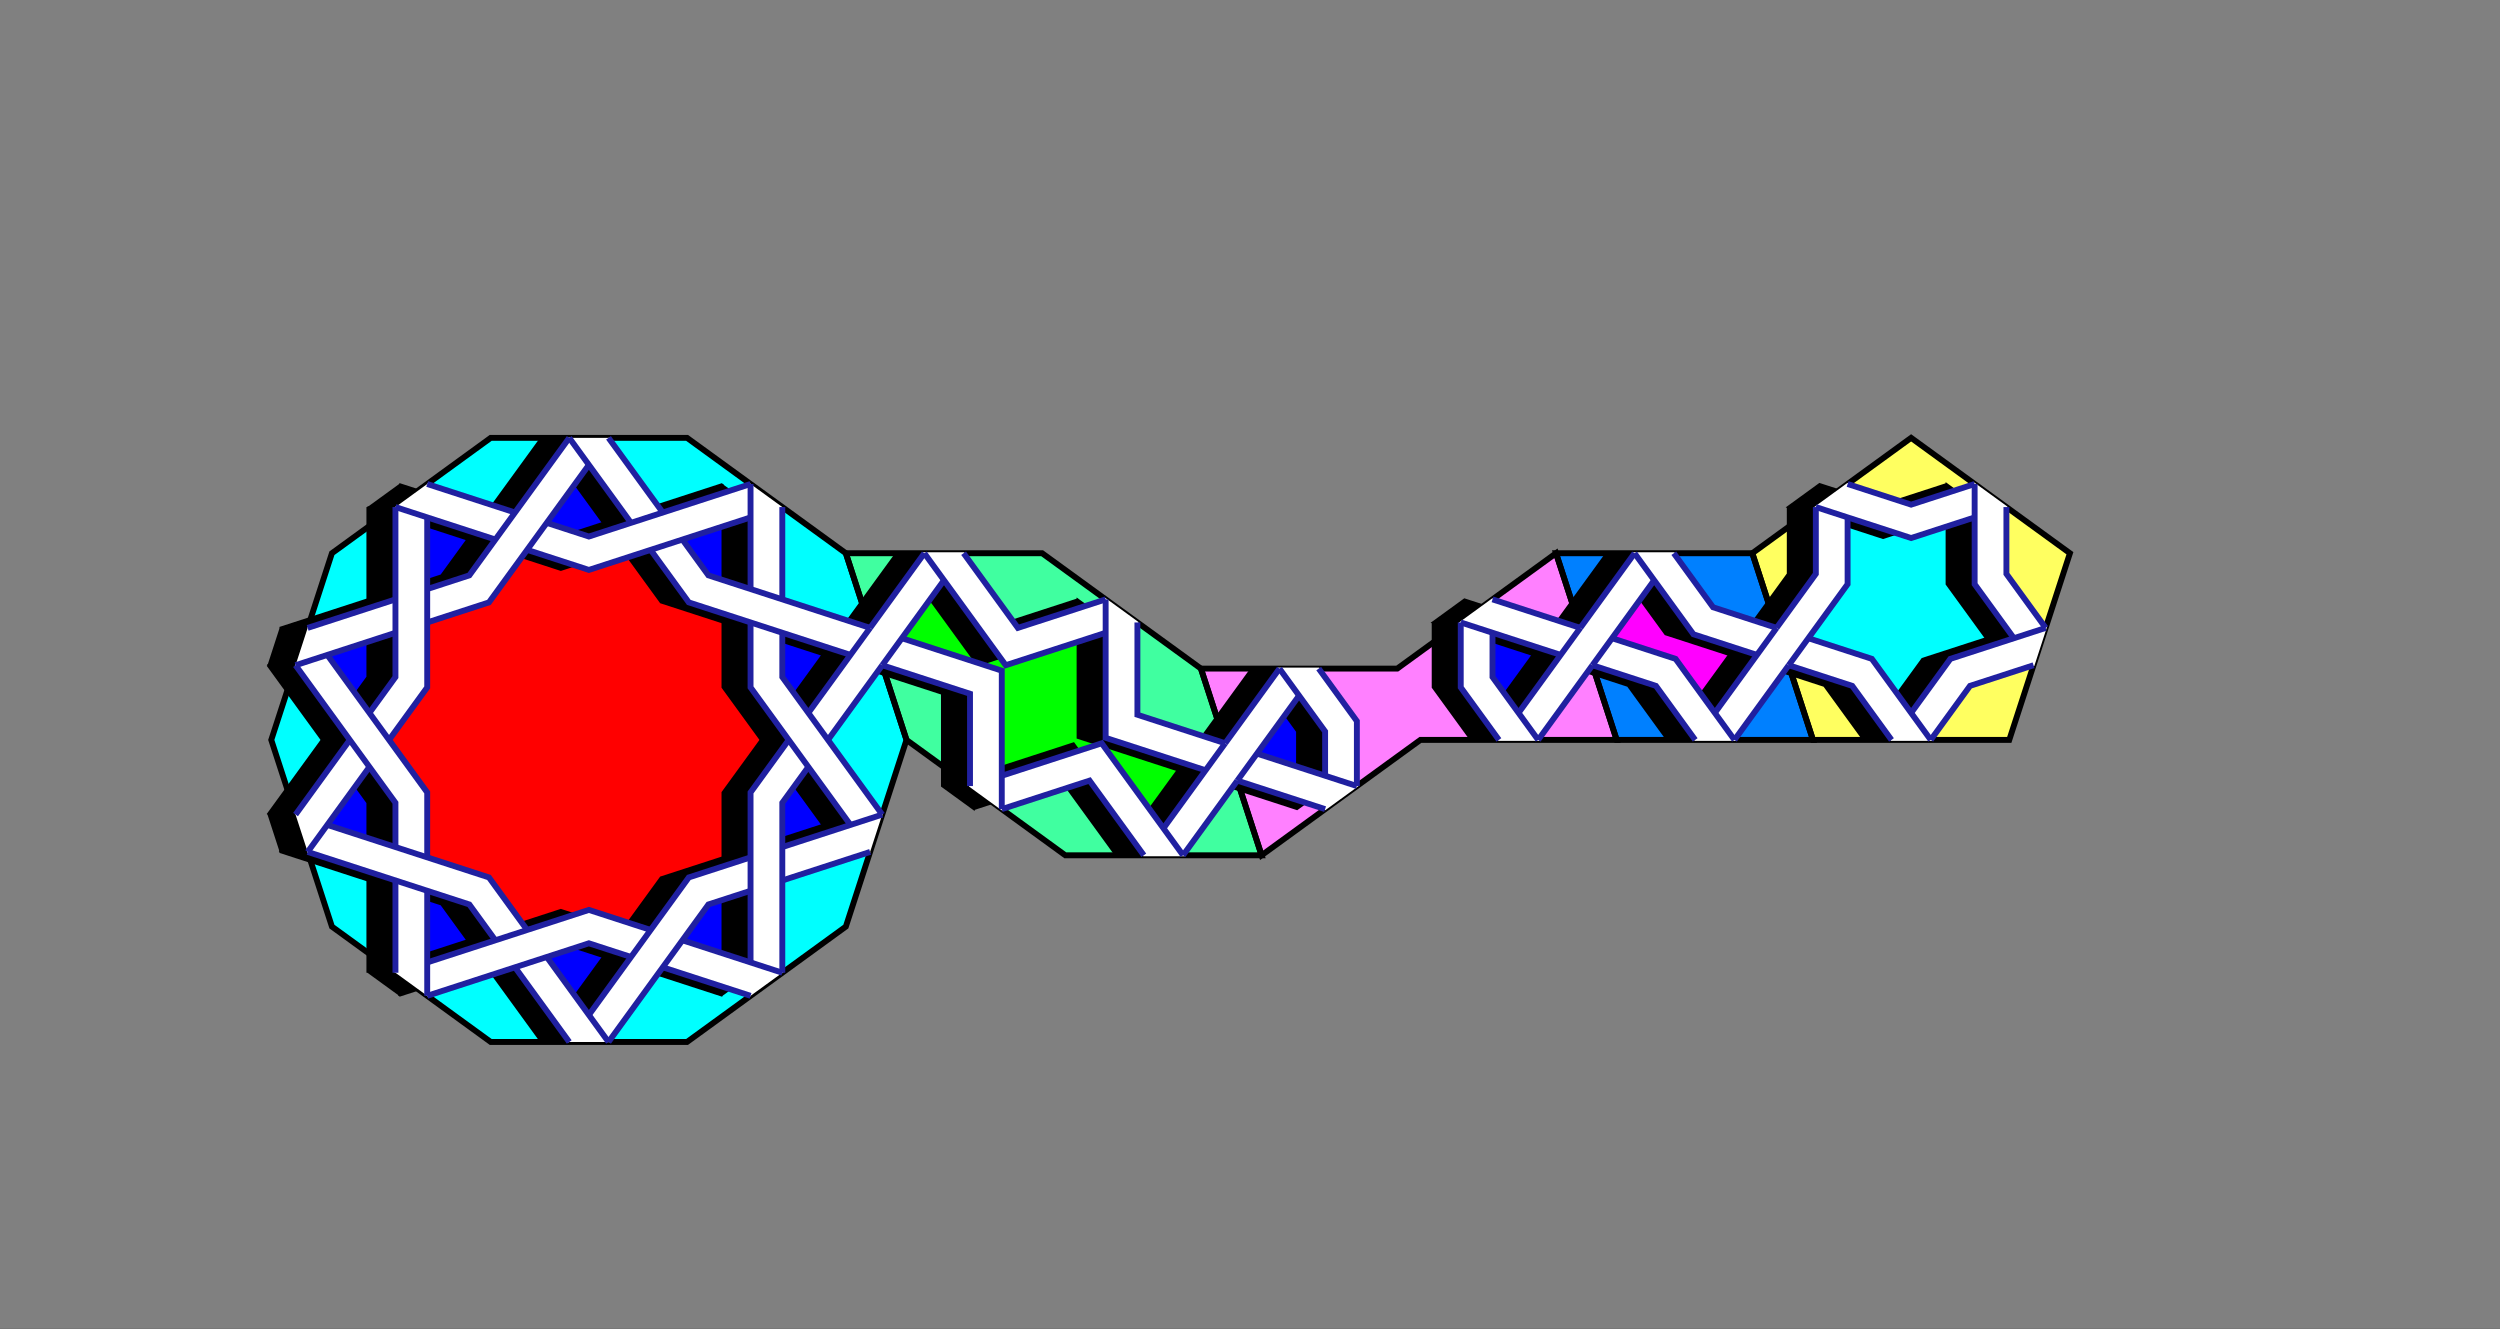 <svg xmlns="http://www.w3.org/2000/svg" xmlns:xlink="http://www.w3.org/1999/xlink" viewBox="0 0 636.803 338.471" width="636.803px" height="338.471px" version="1.1"><rect x="0" y="0" width="636.803" height="338.471" fill="#333333" stroke="none"/><defs><path d="M25,-76.942L65.451,-47.553L80.902,0L65.451,47.553L25,76.942L-25,76.942L-65.451,47.553L-80.902,0L-65.451,-47.553L-25,-76.942Z" fill="#00ffff" stroke="#00ffff" stroke-width="0.5" id="shape1_fill"></path><g id="shape1_inner_polygons"><path d="M 45.225,14.695 L 45.225,32.858 L 27.951,38.471 L 27.951,38.471 L 17.275,53.166 L 0,47.553 L 0,47.553 L -17.275,53.166 L -27.951,38.471 L -27.951,38.471 L -45.225,32.858 L -45.225,14.695 L -45.225,14.695 L -55.902,0 L -45.225,-14.695 L -45.225,-14.695 L -45.225,-32.858 L -27.951,-38.471 L -27.951,-38.471 L -17.275,-53.166 L -0,-47.553 L -0,-47.553 L 17.275,-53.166 L 27.951,-38.471 L 27.951,-38.471 L 45.225,-32.858 L 45.225,-14.695 L 45.225,-14.695 L 55.902,0 L 45.225,14.695 " fill="#ff0000"></path><path d="M 45.225,62.247 L 45.225,32.858 L 27.951,38.471 L 17.275,53.166 " fill="#0000ff"></path><path d="M 0,76.942 L 17.275,53.166 L 0,47.553 L -17.275,53.166 " fill="#0000ff"></path><path d="M -45.225,62.247 L -17.275,53.166 L -27.951,38.471 L -45.225,32.858 " fill="#0000ff"></path><path d="M -73.176,23.776 L -45.225,32.858 L -45.225,14.695 L -55.902,0 " fill="#0000ff"></path><path d="M -73.176,-23.776 L -55.902,0 L -45.225,-14.695 L -45.225,-32.858 " fill="#0000ff"></path><path d="M -45.225,-62.247 L -45.225,-32.858 L -27.951,-38.471 L -17.275,-53.166 " fill="#0000ff"></path><path d="M -0,-76.942 L -17.275,-53.166 L -0,-47.553 L 17.275,-53.166 " fill="#0000ff"></path><path d="M 45.225,-62.247 L 17.275,-53.166 L 27.951,-38.471 L 45.225,-32.858 " fill="#0000ff"></path><path d="M 73.176,-23.776 L 45.225,-32.858 L 45.225,-14.695 L 55.902,0 " fill="#0000ff"></path><path d="M 73.176,23.776 L 55.902,0 L 45.225,14.695 L 45.225,32.858 " fill="#0000ff"></path></g><path d="M25,-76.942L65.451,-47.553L80.902,0L65.451,47.553L25,76.942L-25,76.942L-65.451,47.553L-80.902,0L-65.451,-47.553L-25,-76.942Z" fill="none" stroke-linejoin="miter" stroke="#000000" stroke-width="1.5" id="shape1_outline"></path><g id="shape1_knot_shadow"><path d="M 49.271,-59.309 L 49.271,-16.009 L 55.902,-6.882 L 50.902,0 L 41.18,-13.38 L 41.18,-56.68 " fill="#000000" stroke="#000000" stroke-width="0.5"></path><path d="M 74.721,19.021 L 60.902,0 L 55.902,6.882 L 71.631,28.532 " fill="#000000" stroke="#000000" stroke-width="0.5"></path><path d="M 74.721,-19.021 L 49.271,16.009 L 49.271,27.291 L 41.18,29.919 L 41.18,13.38 L 66.631,-21.65 " fill="#000000" stroke="#000000" stroke-width="0.5"></path><path d="M 49.271,59.309 L 49.271,35.797 L 41.18,38.426 L 41.18,65.186 " fill="#000000" stroke="#000000" stroke-width="0.5"></path><path d="M 71.631,28.532 L 30.451,41.912 L 23.82,51.039 L 15.729,48.41 L 25.451,35.03 L 66.631,21.65 " fill="#000000" stroke="#000000" stroke-width="0.5"></path><path d="M 5,76.942 L 18.82,57.921 L 10.729,55.292 L -5,76.942 " fill="#000000" stroke="#000000" stroke-width="0.5"></path><path d="M 41.18,65.186 L 0,51.806 L -10.729,55.292 L -15.729,48.41 L 0,43.3 L 41.18,56.68 " fill="#000000" stroke="#000000" stroke-width="0.5"></path><path d="M -41.18,65.186 L -18.82,57.921 L -23.82,51.039 L -49.271,59.309 " fill="#000000" stroke="#000000" stroke-width="0.5"></path><path d="M -5,76.942 L -30.451,41.912 L -41.18,38.426 L -41.18,29.919 L -25.451,35.03 L 0,70.06 " fill="#000000" stroke="#000000" stroke-width="0.5"></path><path d="M -71.631,28.532 L -49.271,35.797 L -49.271,27.291 L -74.721,19.021 " fill="#000000" stroke="#000000" stroke-width="0.5"></path><path d="M -49.271,59.309 L -49.271,16.009 L -55.902,6.882 L -50.902,0 L -41.18,13.38 L -41.18,56.68 " fill="#000000" stroke="#000000" stroke-width="0.5"></path><path d="M -74.721,-19.021 L -60.902,0 L -55.902,-6.882 L -71.631,-28.532 " fill="#000000" stroke="#000000" stroke-width="0.5"></path><path d="M -74.721,19.021 L -49.271,-16.009 L -49.271,-27.291 L -41.18,-29.919 L -41.18,-13.38 L -66.631,21.65 " fill="#000000" stroke="#000000" stroke-width="0.5"></path><path d="M -49.271,-59.309 L -49.271,-35.797 L -41.18,-38.426 L -41.18,-65.186 " fill="#000000" stroke="#000000" stroke-width="0.5"></path><path d="M -71.631,-28.532 L -30.451,-41.912 L -23.82,-51.039 L -15.729,-48.41 L -25.451,-35.03 L -66.631,-21.65 " fill="#000000" stroke="#000000" stroke-width="0.5"></path><path d="M -5,-76.942 L -18.82,-57.921 L -10.729,-55.292 L 5,-76.942 " fill="#000000" stroke="#000000" stroke-width="0.5"></path><path d="M -41.18,-65.186 L -0,-51.806 L 10.729,-55.292 L 15.729,-48.41 L -0,-43.3 L -41.18,-56.68 " fill="#000000" stroke="#000000" stroke-width="0.5"></path><path d="M 41.18,-65.186 L 18.82,-57.921 L 23.82,-51.039 L 49.271,-59.309 " fill="#000000" stroke="#000000" stroke-width="0.5"></path><path d="M 5,-76.942 L 30.451,-41.912 L 41.18,-38.426 L 41.18,-29.919 L 25.451,-35.03 L -0,-70.06 " fill="#000000" stroke="#000000" stroke-width="0.5"></path><path d="M 71.631,-28.532 L 49.271,-35.797 L 49.271,-27.291 L 74.721,-19.021 " fill="#000000" stroke="#000000" stroke-width="0.5"></path></g><g id="shape1_knot_fill"><path d="M 49.271,-59.309 L 49.271,-16.009 L 55.902,-6.882 L 50.902,0 L 41.18,-13.38 L 41.18,-56.68 " fill="#ffffff" stroke="#ffffff" stroke-width="0.5"></path><path d="M 74.721,19.021 L 60.902,0 L 55.902,6.882 L 71.631,28.532 " fill="#ffffff" stroke="#ffffff" stroke-width="0.5"></path><path d="M 74.721,-19.021 L 49.271,16.009 L 49.271,27.291 L 41.18,29.919 L 41.18,13.38 L 66.631,-21.65 " fill="#ffffff" stroke="#ffffff" stroke-width="0.5"></path><path d="M 49.271,59.309 L 49.271,35.797 L 41.18,38.426 L 41.18,65.186 " fill="#ffffff" stroke="#ffffff" stroke-width="0.5"></path><path d="M 71.631,28.532 L 30.451,41.912 L 23.82,51.039 L 15.729,48.41 L 25.451,35.03 L 66.631,21.65 " fill="#ffffff" stroke="#ffffff" stroke-width="0.5"></path><path d="M 5,76.942 L 18.82,57.921 L 10.729,55.292 L -5,76.942 " fill="#ffffff" stroke="#ffffff" stroke-width="0.5"></path><path d="M 41.18,65.186 L 0,51.806 L -10.729,55.292 L -15.729,48.41 L 0,43.3 L 41.18,56.68 " fill="#ffffff" stroke="#ffffff" stroke-width="0.5"></path><path d="M -41.18,65.186 L -18.82,57.921 L -23.82,51.039 L -49.271,59.309 " fill="#ffffff" stroke="#ffffff" stroke-width="0.5"></path><path d="M -5,76.942 L -30.451,41.912 L -41.18,38.426 L -41.18,29.919 L -25.451,35.03 L 0,70.06 " fill="#ffffff" stroke="#ffffff" stroke-width="0.5"></path><path d="M -71.631,28.532 L -49.271,35.797 L -49.271,27.291 L -74.721,19.021 " fill="#ffffff" stroke="#ffffff" stroke-width="0.5"></path><path d="M -49.271,59.309 L -49.271,16.009 L -55.902,6.882 L -50.902,0 L -41.18,13.38 L -41.18,56.68 " fill="#ffffff" stroke="#ffffff" stroke-width="0.5"></path><path d="M -74.721,-19.021 L -60.902,0 L -55.902,-6.882 L -71.631,-28.532 " fill="#ffffff" stroke="#ffffff" stroke-width="0.5"></path><path d="M -74.721,19.021 L -49.271,-16.009 L -49.271,-27.291 L -41.18,-29.919 L -41.18,-13.38 L -66.631,21.65 " fill="#ffffff" stroke="#ffffff" stroke-width="0.5"></path><path d="M -49.271,-59.309 L -49.271,-35.797 L -41.18,-38.426 L -41.18,-65.186 " fill="#ffffff" stroke="#ffffff" stroke-width="0.5"></path><path d="M -71.631,-28.532 L -30.451,-41.912 L -23.82,-51.039 L -15.729,-48.41 L -25.451,-35.03 L -66.631,-21.65 " fill="#ffffff" stroke="#ffffff" stroke-width="0.5"></path><path d="M -5,-76.942 L -18.82,-57.921 L -10.729,-55.292 L 5,-76.942 " fill="#ffffff" stroke="#ffffff" stroke-width="0.5"></path><path d="M -41.18,-65.186 L -0,-51.806 L 10.729,-55.292 L 15.729,-48.41 L -0,-43.3 L -41.18,-56.68 " fill="#ffffff" stroke="#ffffff" stroke-width="0.5"></path><path d="M 41.18,-65.186 L 18.82,-57.921 L 23.82,-51.039 L 49.271,-59.309 " fill="#ffffff" stroke="#ffffff" stroke-width="0.5"></path><path d="M 5,-76.942 L 30.451,-41.912 L 41.18,-38.426 L 41.18,-29.919 L 25.451,-35.03 L -0,-70.06 " fill="#ffffff" stroke="#ffffff" stroke-width="0.5"></path><path d="M 71.631,-28.532 L 49.271,-35.797 L 49.271,-27.291 L 74.721,-19.021 " fill="#ffffff" stroke="#ffffff" stroke-width="0.5"></path></g><g id="shape1_knot_lines"><path d="M 49.271,-59.309 L 49.271,-16.009 L 55.902,-6.882 " fill="none" stroke="#2020a0" stroke-width="1.5"></path><path d="M 41.18,-56.68 L 41.18,-13.38 L 50.902,0 " fill="none" stroke="#2020a0" stroke-width="1.5"></path><path d="M 74.721,19.021 L 60.902,0 " fill="none" stroke="#2020a0" stroke-width="1.5"></path><path d="M 71.631,28.532 L 55.902,6.882 " fill="none" stroke="#2020a0" stroke-width="1.5"></path><path d="M 74.721,-19.021 L 49.271,16.009 L 49.271,27.291 " fill="none" stroke="#2020a0" stroke-width="1.5"></path><path d="M 66.631,-21.65 L 41.18,13.38 L 41.18,29.919 " fill="none" stroke="#2020a0" stroke-width="1.5"></path><path d="M 49.271,59.309 L 49.271,35.797 " fill="none" stroke="#2020a0" stroke-width="1.5"></path><path d="M 41.18,65.186 L 41.18,38.426 " fill="none" stroke="#2020a0" stroke-width="1.5"></path><path d="M 71.631,28.532 L 30.451,41.912 L 23.82,51.039 " fill="none" stroke="#2020a0" stroke-width="1.5"></path><path d="M 66.631,21.65 L 25.451,35.03 L 15.729,48.41 " fill="none" stroke="#2020a0" stroke-width="1.5"></path><path d="M 5,76.942 L 18.82,57.921 " fill="none" stroke="#2020a0" stroke-width="1.5"></path><path d="M -5,76.942 L 10.729,55.292 " fill="none" stroke="#2020a0" stroke-width="1.5"></path><path d="M 41.18,65.186 L 0,51.806 L -10.729,55.292 " fill="none" stroke="#2020a0" stroke-width="1.5"></path><path d="M 41.18,56.68 L 0,43.3 L -15.729,48.41 " fill="none" stroke="#2020a0" stroke-width="1.5"></path><path d="M -41.18,65.186 L -18.82,57.921 " fill="none" stroke="#2020a0" stroke-width="1.5"></path><path d="M -49.271,59.309 L -23.82,51.039 " fill="none" stroke="#2020a0" stroke-width="1.5"></path><path d="M -5,76.942 L -30.451,41.912 L -41.18,38.426 " fill="none" stroke="#2020a0" stroke-width="1.5"></path><path d="M 0,70.06 L -25.451,35.03 L -41.18,29.919 " fill="none" stroke="#2020a0" stroke-width="1.5"></path><path d="M -71.631,28.532 L -49.271,35.797 " fill="none" stroke="#2020a0" stroke-width="1.5"></path><path d="M -74.721,19.021 L -49.271,27.291 " fill="none" stroke="#2020a0" stroke-width="1.5"></path><path d="M -49.271,59.309 L -49.271,16.009 L -55.902,6.882 " fill="none" stroke="#2020a0" stroke-width="1.5"></path><path d="M -41.18,56.68 L -41.18,13.38 L -50.902,0 " fill="none" stroke="#2020a0" stroke-width="1.5"></path><path d="M -74.721,-19.021 L -60.902,0 " fill="none" stroke="#2020a0" stroke-width="1.5"></path><path d="M -71.631,-28.532 L -55.902,-6.882 " fill="none" stroke="#2020a0" stroke-width="1.5"></path><path d="M -74.721,19.021 L -49.271,-16.009 L -49.271,-27.291 " fill="none" stroke="#2020a0" stroke-width="1.5"></path><path d="M -66.631,21.65 L -41.18,-13.38 L -41.18,-29.919 " fill="none" stroke="#2020a0" stroke-width="1.5"></path><path d="M -49.271,-59.309 L -49.271,-35.797 " fill="none" stroke="#2020a0" stroke-width="1.5"></path><path d="M -41.18,-65.186 L -41.18,-38.426 " fill="none" stroke="#2020a0" stroke-width="1.5"></path><path d="M -71.631,-28.532 L -30.451,-41.912 L -23.82,-51.039 " fill="none" stroke="#2020a0" stroke-width="1.5"></path><path d="M -66.631,-21.65 L -25.451,-35.03 L -15.729,-48.41 " fill="none" stroke="#2020a0" stroke-width="1.5"></path><path d="M -5,-76.942 L -18.82,-57.921 " fill="none" stroke="#2020a0" stroke-width="1.5"></path><path d="M 5,-76.942 L -10.729,-55.292 " fill="none" stroke="#2020a0" stroke-width="1.5"></path><path d="M -41.18,-65.186 L -0,-51.806 L 10.729,-55.292 " fill="none" stroke="#2020a0" stroke-width="1.5"></path><path d="M -41.18,-56.68 L -0,-43.3 L 15.729,-48.41 " fill="none" stroke="#2020a0" stroke-width="1.5"></path><path d="M 41.18,-65.186 L 18.82,-57.921 " fill="none" stroke="#2020a0" stroke-width="1.5"></path><path d="M 49.271,-59.309 L 23.82,-51.039 " fill="none" stroke="#2020a0" stroke-width="1.5"></path><path d="M 5,-76.942 L 30.451,-41.912 L 41.18,-38.426 " fill="none" stroke="#2020a0" stroke-width="1.5"></path><path d="M -0,-70.06 L 25.451,-35.03 L 41.18,-29.919 " fill="none" stroke="#2020a0" stroke-width="1.5"></path><path d="M 71.631,-28.532 L 49.271,-35.797 " fill="none" stroke="#2020a0" stroke-width="1.5"></path><path d="M 74.721,-19.021 L 49.271,-27.291 " fill="none" stroke="#2020a0" stroke-width="1.5"></path></g><path d="M52.951,-38.471L37.5,9.082L-2.951,38.471L-52.951,38.471L-37.5,-9.082L2.951,-38.471Z" fill="#40ffa0" stroke="#40ffa0" stroke-width="0.5" id="shape2_fill"></path><g id="shape2_inner_polygons"><path d="M 45.225,-14.695 L 17.275,-5.613 L 17.275,23.776 L -10.676,14.695 L -27.951,38.471 L -45.225,14.695 L -17.275,5.613 L -17.275,-23.776 L 10.676,-14.695 L 27.951,-38.471 L 45.225,-14.695 " fill="#00ff00"></path></g><path d="M52.951,-38.471L37.5,9.082L-2.951,38.471L-52.951,38.471L-37.5,-9.082L2.951,-38.471Z" fill="none" stroke-linejoin="miter" stroke="#000000" stroke-width="1.5" id="shape2_outline"></path><g id="shape2_knot_shadow"><path d="M 38.68,-16.821 L 13.229,-8.552 L 13.229,26.715 L 21.32,20.837 L 21.32,-2.674 L 43.68,-9.939 " fill="#000000" stroke="#000000" stroke-width="0.5"></path><path d="M 13.229,18.209 L -12.221,9.939 L -32.951,38.471 L -22.951,38.471 L -9.131,19.45 L 13.229,26.715 " fill="#000000" stroke="#000000" stroke-width="0.5"></path><path d="M -27.951,31.589 L -43.68,9.939 L -46.771,19.45 L -32.951,38.471 " fill="#000000" stroke="#000000" stroke-width="0.5"></path><path d="M -38.68,16.821 L -13.229,8.552 L -13.229,-26.715 L -21.32,-20.837 L -21.32,2.674 L -43.68,9.939 " fill="#000000" stroke="#000000" stroke-width="0.5"></path><path d="M -13.229,-18.209 L 12.221,-9.939 L 32.951,-38.471 L 22.951,-38.471 L 9.131,-19.45 L -13.229,-26.715 " fill="#000000" stroke="#000000" stroke-width="0.5"></path><path d="M 27.951,-31.589 L 43.68,-9.939 L 46.771,-19.45 L 32.951,-38.471 " fill="#000000" stroke="#000000" stroke-width="0.5"></path></g><g id="shape2_knot_fill"><path d="M 38.68,-16.821 L 13.229,-8.552 L 13.229,26.715 L 21.32,20.837 L 21.32,-2.674 L 43.68,-9.939 " fill="#ffffff" stroke="#ffffff" stroke-width="0.5"></path><path d="M 13.229,18.209 L -12.221,9.939 L -32.951,38.471 L -22.951,38.471 L -9.131,19.45 L 13.229,26.715 " fill="#ffffff" stroke="#ffffff" stroke-width="0.5"></path><path d="M -27.951,31.589 L -43.68,9.939 L -46.771,19.45 L -32.951,38.471 " fill="#ffffff" stroke="#ffffff" stroke-width="0.5"></path><path d="M -38.68,16.821 L -13.229,8.552 L -13.229,-26.715 L -21.32,-20.837 L -21.32,2.674 L -43.68,9.939 " fill="#ffffff" stroke="#ffffff" stroke-width="0.5"></path><path d="M -13.229,-18.209 L 12.221,-9.939 L 32.951,-38.471 L 22.951,-38.471 L 9.131,-19.45 L -13.229,-26.715 " fill="#ffffff" stroke="#ffffff" stroke-width="0.5"></path><path d="M 27.951,-31.589 L 43.68,-9.939 L 46.771,-19.45 L 32.951,-38.471 " fill="#ffffff" stroke="#ffffff" stroke-width="0.5"></path></g><g id="shape2_knot_lines"><path d="M 38.68,-16.821 L 13.229,-8.552 L 13.229,26.715 " fill="none" stroke="#2020a0" stroke-width="1.5"></path><path d="M 43.68,-9.939 L 21.32,-2.674 L 21.32,20.837 " fill="none" stroke="#2020a0" stroke-width="1.5"></path><path d="M 13.229,18.209 L -12.221,9.939 L -32.951,38.471 " fill="none" stroke="#2020a0" stroke-width="1.5"></path><path d="M 13.229,26.715 L -9.131,19.45 L -22.951,38.471 " fill="none" stroke="#2020a0" stroke-width="1.5"></path><path d="M -27.951,31.589 L -43.68,9.939 " fill="none" stroke="#2020a0" stroke-width="1.5"></path><path d="M -32.951,38.471 L -46.771,19.45 " fill="none" stroke="#2020a0" stroke-width="1.5"></path><path d="M -38.68,16.821 L -13.229,8.552 L -13.229,-26.715 " fill="none" stroke="#2020a0" stroke-width="1.5"></path><path d="M -43.68,9.939 L -21.32,2.674 L -21.32,-20.837 " fill="none" stroke="#2020a0" stroke-width="1.5"></path><path d="M -13.229,-18.209 L 12.221,-9.939 L 32.951,-38.471 " fill="none" stroke="#2020a0" stroke-width="1.5"></path><path d="M -13.229,-26.715 L 9.131,-19.45 L 22.951,-38.471 " fill="none" stroke="#2020a0" stroke-width="1.5"></path><path d="M 27.951,-31.589 L 43.68,-9.939 " fill="none" stroke="#2020a0" stroke-width="1.5"></path><path d="M 32.951,-38.471 L 46.771,-19.45 " fill="none" stroke="#2020a0" stroke-width="1.5"></path></g><path d="M52.951,-9.082L37.5,38.471L-2.951,9.082L-52.951,9.082L-37.5,-38.471L2.951,-9.082Z" fill="#ff80ff" stroke="#ff80ff" stroke-width="0.5" id="shape3_fill"></path><g id="shape3_inner_polygons"><path d="M -45.225,-14.695 L -27.951,9.082 L -17.275,-5.613 L -17.275,-23.776 " fill="#0000ff"></path><path d="M 45.225,14.695 L 17.275,23.776 L 17.275,5.613 L 27.951,-9.082 " fill="#0000ff"></path></g><path d="M52.951,-9.082L37.5,38.471L-2.951,9.082L-52.951,9.082L-37.5,-38.471L2.951,-9.082Z" fill="none" stroke-linejoin="miter" stroke="#000000" stroke-width="1.5" id="shape3_outline"></path><g id="shape3_knot_shadow"><path d="M 38.68,12.568 L 13.229,20.837 L 21.32,26.715 L 43.68,19.45 " fill="#000000" stroke="#000000" stroke-width="0.5"></path><path d="M 21.32,18.209 L 21.32,6.927 L 32.951,-9.082 L 22.951,-9.082 L 13.229,4.299 L 13.229,20.837 " fill="#000000" stroke="#000000" stroke-width="0.5"></path><path d="M -27.951,2.2 L -43.68,-19.45 L -46.771,-9.939 L -32.951,9.082 " fill="#000000" stroke="#000000" stroke-width="0.5"></path><path d="M -38.68,-12.568 L -13.229,-20.837 L -21.32,-26.715 L -43.68,-19.45 " fill="#000000" stroke="#000000" stroke-width="0.5"></path><path d="M -21.32,-18.209 L -21.32,-6.927 L -32.951,9.082 L -22.951,9.082 L -13.229,-4.299 L -13.229,-20.837 " fill="#000000" stroke="#000000" stroke-width="0.5"></path><path d="M 27.951,-2.2 L 43.68,19.45 L 46.771,9.939 L 32.951,-9.082 " fill="#000000" stroke="#000000" stroke-width="0.5"></path></g><g id="shape3_knot_fill"><path d="M 38.68,12.568 L 13.229,20.837 L 21.32,26.715 L 43.68,19.45 " fill="#ffffff" stroke="#ffffff" stroke-width="0.5"></path><path d="M 21.32,18.209 L 21.32,6.927 L 32.951,-9.082 L 22.951,-9.082 L 13.229,4.299 L 13.229,20.837 " fill="#ffffff" stroke="#ffffff" stroke-width="0.5"></path><path d="M -27.951,2.2 L -43.68,-19.45 L -46.771,-9.939 L -32.951,9.082 " fill="#ffffff" stroke="#ffffff" stroke-width="0.5"></path><path d="M -38.68,-12.568 L -13.229,-20.837 L -21.32,-26.715 L -43.68,-19.45 " fill="#ffffff" stroke="#ffffff" stroke-width="0.5"></path><path d="M -21.32,-18.209 L -21.32,-6.927 L -32.951,9.082 L -22.951,9.082 L -13.229,-4.299 L -13.229,-20.837 " fill="#ffffff" stroke="#ffffff" stroke-width="0.5"></path><path d="M 27.951,-2.2 L 43.68,19.45 L 46.771,9.939 L 32.951,-9.082 " fill="#ffffff" stroke="#ffffff" stroke-width="0.5"></path></g><g id="shape3_knot_lines"><path d="M 38.68,12.568 L 13.229,20.837 " fill="none" stroke="#2020a0" stroke-width="1.5"></path><path d="M 43.68,19.45 L 21.32,26.715 " fill="none" stroke="#2020a0" stroke-width="1.5"></path><path d="M 21.32,18.209 L 21.32,6.927 L 32.951,-9.082 " fill="none" stroke="#2020a0" stroke-width="1.5"></path><path d="M 13.229,20.837 L 13.229,4.299 L 22.951,-9.082 " fill="none" stroke="#2020a0" stroke-width="1.5"></path><path d="M -27.951,2.2 L -43.68,-19.45 " fill="none" stroke="#2020a0" stroke-width="1.5"></path><path d="M -32.951,9.082 L -46.771,-9.939 " fill="none" stroke="#2020a0" stroke-width="1.5"></path><path d="M -38.68,-12.568 L -13.229,-20.837 " fill="none" stroke="#2020a0" stroke-width="1.5"></path><path d="M -43.68,-19.45 L -21.32,-26.715 " fill="none" stroke="#2020a0" stroke-width="1.5"></path><path d="M -21.32,-18.209 L -21.32,-6.927 L -32.951,9.082 " fill="none" stroke="#2020a0" stroke-width="1.5"></path><path d="M -13.229,-20.837 L -13.229,-4.299 L -22.951,9.082 " fill="none" stroke="#2020a0" stroke-width="1.5"></path><path d="M 27.951,-2.2 L 43.68,19.45 " fill="none" stroke="#2020a0" stroke-width="1.5"></path><path d="M 32.951,-9.082 L 46.771,9.939 " fill="none" stroke="#2020a0" stroke-width="1.5"></path></g><path d="M32.725,-23.776L17.275,23.776L-32.725,23.776L-17.275,-23.776Z" fill="#0080ff" stroke="#0080ff" stroke-width="0.5" id="shape4_fill"></path><g id="shape4_inner_polygons"><path d="M 25,5.364418029785156e-7 L 4.775,6.572 L -7.725,23.776 L -25,-6.567866570605929e-7 L -4.775,-6.572 L 7.725,-23.776 " fill="#ff00ff"></path></g><path d="M32.725,-23.776L17.275,23.776L-32.725,23.776L-17.275,-23.776Z" fill="none" stroke-linejoin="miter" stroke="#000000" stroke-width="1.5" id="shape4_outline"></path><g id="shape4_knot_shadow"><path d="M -7.725,16.895 L -23.455,-4.755 L -26.545,4.755 L -12.725,23.776 " fill="#000000" stroke="#000000" stroke-width="0.5"></path><path d="M -23.455,-4.755 L -7.275,-10.013 L 2.725,-23.776 L 12.725,-23.776 L -2.275,-3.131 L -18.455,2.127 " fill="#000000" stroke="#000000" stroke-width="0.5"></path><path d="M 7.725,-16.895 L 23.455,4.755 L 26.545,-4.755 L 12.725,-23.776 " fill="#000000" stroke="#000000" stroke-width="0.5"></path><path d="M 23.455,4.755 L 7.275,10.013 L -2.725,23.776 L -12.725,23.776 L 2.275,3.131 L 18.455,-2.127 " fill="#000000" stroke="#000000" stroke-width="0.5"></path></g><g id="shape4_knot_fill"><path d="M -7.725,16.895 L -23.455,-4.755 L -26.545,4.755 L -12.725,23.776 " fill="#ffffff" stroke="#ffffff" stroke-width="0.5"></path><path d="M -23.455,-4.755 L -7.275,-10.013 L 2.725,-23.776 L 12.725,-23.776 L -2.275,-3.131 L -18.455,2.127 " fill="#ffffff" stroke="#ffffff" stroke-width="0.5"></path><path d="M 7.725,-16.895 L 23.455,4.755 L 26.545,-4.755 L 12.725,-23.776 " fill="#ffffff" stroke="#ffffff" stroke-width="0.5"></path><path d="M 23.455,4.755 L 7.275,10.013 L -2.725,23.776 L -12.725,23.776 L 2.275,3.131 L 18.455,-2.127 " fill="#ffffff" stroke="#ffffff" stroke-width="0.5"></path></g><g id="shape4_knot_lines"><path d="M -7.725,16.895 L -23.455,-4.755 " fill="none" stroke="#2020a0" stroke-width="1.5"></path><path d="M -12.725,23.776 L -26.545,4.755 " fill="none" stroke="#2020a0" stroke-width="1.5"></path><path d="M -23.455,-4.755 L -7.275,-10.013 L 2.725,-23.776 " fill="none" stroke="#2020a0" stroke-width="1.5"></path><path d="M -18.455,2.127 L -2.275,-3.131 L 12.725,-23.776 " fill="none" stroke="#2020a0" stroke-width="1.5"></path><path d="M 7.725,-16.895 L 23.455,4.755 " fill="none" stroke="#2020a0" stroke-width="1.5"></path><path d="M 12.725,-23.776 L 26.545,-4.755 " fill="none" stroke="#2020a0" stroke-width="1.5"></path><path d="M 23.455,4.755 L 7.275,10.013 L -2.725,23.776 " fill="none" stroke="#2020a0" stroke-width="1.5"></path><path d="M 18.455,-2.127 L 2.275,3.131 L -12.725,23.776 " fill="none" stroke="#2020a0" stroke-width="1.5"></path></g><path d="M25,-38.471L40.451,9.082L-0,38.471L-40.451,9.082L-25,-38.471Z" fill="#ffff60" stroke="#ffff60" stroke-width="0.5" id="shape5_fill"></path><g id="shape5_inner_polygons"><path d="M 20.225,23.776 L -0,17.205 L -20.225,23.776 L -20.225,2.51 L -32.725,-14.695 L -12.5,-21.266 L -0,-38.471 L 12.5,-21.266 L 32.725,-14.695 L 20.225,2.51 " fill="#00ffff"></path></g><path d="M25,-38.471L40.451,9.082L-0,38.471L-40.451,9.082L-25,-38.471Z" fill="none" stroke-linejoin="miter" stroke="#000000" stroke-width="1.5" id="shape5_outline"></path><g id="shape5_knot_shadow"><path d="M 26.18,-12.568 L 16.18,1.196 L 16.18,26.715 L 24.271,20.837 L 24.271,3.824 L 34.271,-9.939 " fill="#000000" stroke="#000000" stroke-width="0.5"></path><path d="M 16.18,18.209 L -0,12.952 L -24.271,20.837 L -16.18,26.715 L -0,21.458 L 16.18,26.715 " fill="#000000" stroke="#000000" stroke-width="0.5"></path><path d="M -16.18,18.209 L -16.18,1.196 L -31.18,-19.45 L -34.271,-9.939 L -24.271,3.824 L -24.271,20.837 " fill="#000000" stroke="#000000" stroke-width="0.5"></path><path d="M -26.18,-12.568 L -10,-17.825 L 5,-38.471 L -5,-38.471 L -15,-24.707 L -31.18,-19.45 " fill="#000000" stroke="#000000" stroke-width="0.5"></path><path d="M -0,-31.589 L 10,-17.825 L 34.271,-9.939 L 31.18,-19.45 L 15,-24.707 L 5,-38.471 " fill="#000000" stroke="#000000" stroke-width="0.5"></path></g><g id="shape5_knot_fill"><path d="M 26.18,-12.568 L 16.18,1.196 L 16.18,26.715 L 24.271,20.837 L 24.271,3.824 L 34.271,-9.939 " fill="#ffffff" stroke="#ffffff" stroke-width="0.5"></path><path d="M 16.18,18.209 L -0,12.952 L -24.271,20.837 L -16.18,26.715 L -0,21.458 L 16.18,26.715 " fill="#ffffff" stroke="#ffffff" stroke-width="0.5"></path><path d="M -16.18,18.209 L -16.18,1.196 L -31.18,-19.45 L -34.271,-9.939 L -24.271,3.824 L -24.271,20.837 " fill="#ffffff" stroke="#ffffff" stroke-width="0.5"></path><path d="M -26.18,-12.568 L -10,-17.825 L 5,-38.471 L -5,-38.471 L -15,-24.707 L -31.18,-19.45 " fill="#ffffff" stroke="#ffffff" stroke-width="0.5"></path><path d="M -0,-31.589 L 10,-17.825 L 34.271,-9.939 L 31.18,-19.45 L 15,-24.707 L 5,-38.471 " fill="#ffffff" stroke="#ffffff" stroke-width="0.5"></path></g><g id="shape5_knot_lines"><path d="M 26.18,-12.568 L 16.18,1.196 L 16.18,26.715 " fill="none" stroke="#2020a0" stroke-width="1.5"></path><path d="M 34.271,-9.939 L 24.271,3.824 L 24.271,20.837 " fill="none" stroke="#2020a0" stroke-width="1.5"></path><path d="M 16.18,18.209 L -0,12.952 L -24.271,20.837 " fill="none" stroke="#2020a0" stroke-width="1.5"></path><path d="M 16.18,26.715 L -0,21.458 L -16.18,26.715 " fill="none" stroke="#2020a0" stroke-width="1.5"></path><path d="M -16.18,18.209 L -16.18,1.196 L -31.18,-19.45 " fill="none" stroke="#2020a0" stroke-width="1.5"></path><path d="M -24.271,20.837 L -24.271,3.824 L -34.271,-9.939 " fill="none" stroke="#2020a0" stroke-width="1.5"></path><path d="M -26.18,-12.568 L -10,-17.825 L 5,-38.471 " fill="none" stroke="#2020a0" stroke-width="1.5"></path><path d="M -31.18,-19.45 L -15,-24.707 L -5,-38.471 " fill="none" stroke="#2020a0" stroke-width="1.5"></path><path d="M -0,-31.589 L 10,-17.825 L 34.271,-9.939 " fill="none" stroke="#2020a0" stroke-width="1.5"></path><path d="M 5,-38.471 L 15,-24.707 L 31.18,-19.45 " fill="none" stroke="#2020a0" stroke-width="1.5"></path></g></defs><g transform="translate(0,338.471) scale(1,-1)"><rect width="100%" height="100%" fill="#808080"></rect><g id="layer_shapes"><use xlink:href="#shape1_fill" transform="rotate(0 150 150) translate(150 150)"></use><use xlink:href="#shape2_fill" transform="rotate(0 268.402 159.082) translate(268.402 159.082)"></use><use xlink:href="#shape3_fill" transform="rotate(0 358.853 159.082) translate(358.853 159.082)"></use><use xlink:href="#shape4_fill" transform="rotate(0 429.078 173.776) translate(429.078 173.776)"></use><use xlink:href="#shape5_fill" transform="rotate(0 486.803 188.471) translate(486.803 188.471)"></use></g><g id="layer_inner_polygons"><use xlink:href="#shape1_inner_polygons" transform="rotate(0 150 150) translate(150 150)"></use><use xlink:href="#shape2_inner_polygons" transform="rotate(0 268.402 159.082) translate(268.402 159.082)"></use><use xlink:href="#shape3_inner_polygons" transform="rotate(0 358.853 159.082) translate(358.853 159.082)"></use><use xlink:href="#shape4_inner_polygons" transform="rotate(0 429.078 173.776) translate(429.078 173.776)"></use><use xlink:href="#shape5_inner_polygons" transform="rotate(0 486.803 188.471) translate(486.803 188.471)"></use></g><g id="layer_outlines"><use xlink:href="#shape1_outline" transform="rotate(0 150 150) translate(150 150)"></use><use xlink:href="#shape2_outline" transform="rotate(0 268.402 159.082) translate(268.402 159.082)"></use><use xlink:href="#shape3_outline" transform="rotate(0 358.853 159.082) translate(358.853 159.082)"></use><use xlink:href="#shape4_outline" transform="rotate(0 429.078 173.776) translate(429.078 173.776)"></use><use xlink:href="#shape5_outline" transform="rotate(0 486.803 188.471) translate(486.803 188.471)"></use></g><g id="layer_texture"></g><g id="layer_knot_pattern_shadow" transform="translate(-7.143,0)" opacity="1"><use xlink:href="#shape1_knot_shadow" transform="rotate(0 150 150) translate(150 150)"></use><use xlink:href="#shape2_knot_shadow" transform="rotate(0 268.402 159.082) translate(268.402 159.082)"></use><use xlink:href="#shape3_knot_shadow" transform="rotate(0 358.853 159.082) translate(358.853 159.082)"></use><use xlink:href="#shape4_knot_shadow" transform="rotate(0 429.078 173.776) translate(429.078 173.776)"></use><use xlink:href="#shape5_knot_shadow" transform="rotate(0 486.803 188.471) translate(486.803 188.471)"></use></g><g id="layer_knot_pattern_filling"><use xlink:href="#shape1_knot_fill" transform="rotate(0 150 150) translate(150 150)"></use><use xlink:href="#shape2_knot_fill" transform="rotate(0 268.402 159.082) translate(268.402 159.082)"></use><use xlink:href="#shape3_knot_fill" transform="rotate(0 358.853 159.082) translate(358.853 159.082)"></use><use xlink:href="#shape4_knot_fill" transform="rotate(0 429.078 173.776) translate(429.078 173.776)"></use><use xlink:href="#shape5_knot_fill" transform="rotate(0 486.803 188.471) translate(486.803 188.471)"></use></g><g id="layer_knot_pattern_lines"><use xlink:href="#shape1_knot_lines" transform="rotate(0 150 150) translate(150 150)"></use><use xlink:href="#shape2_knot_lines" transform="rotate(0 268.402 159.082) translate(268.402 159.082)"></use><use xlink:href="#shape3_knot_lines" transform="rotate(0 358.853 159.082) translate(358.853 159.082)"></use><use xlink:href="#shape4_knot_lines" transform="rotate(0 429.078 173.776) translate(429.078 173.776)"></use><use xlink:href="#shape5_knot_lines" transform="rotate(0 486.803 188.471) translate(486.803 188.471)"></use></g></g></svg>